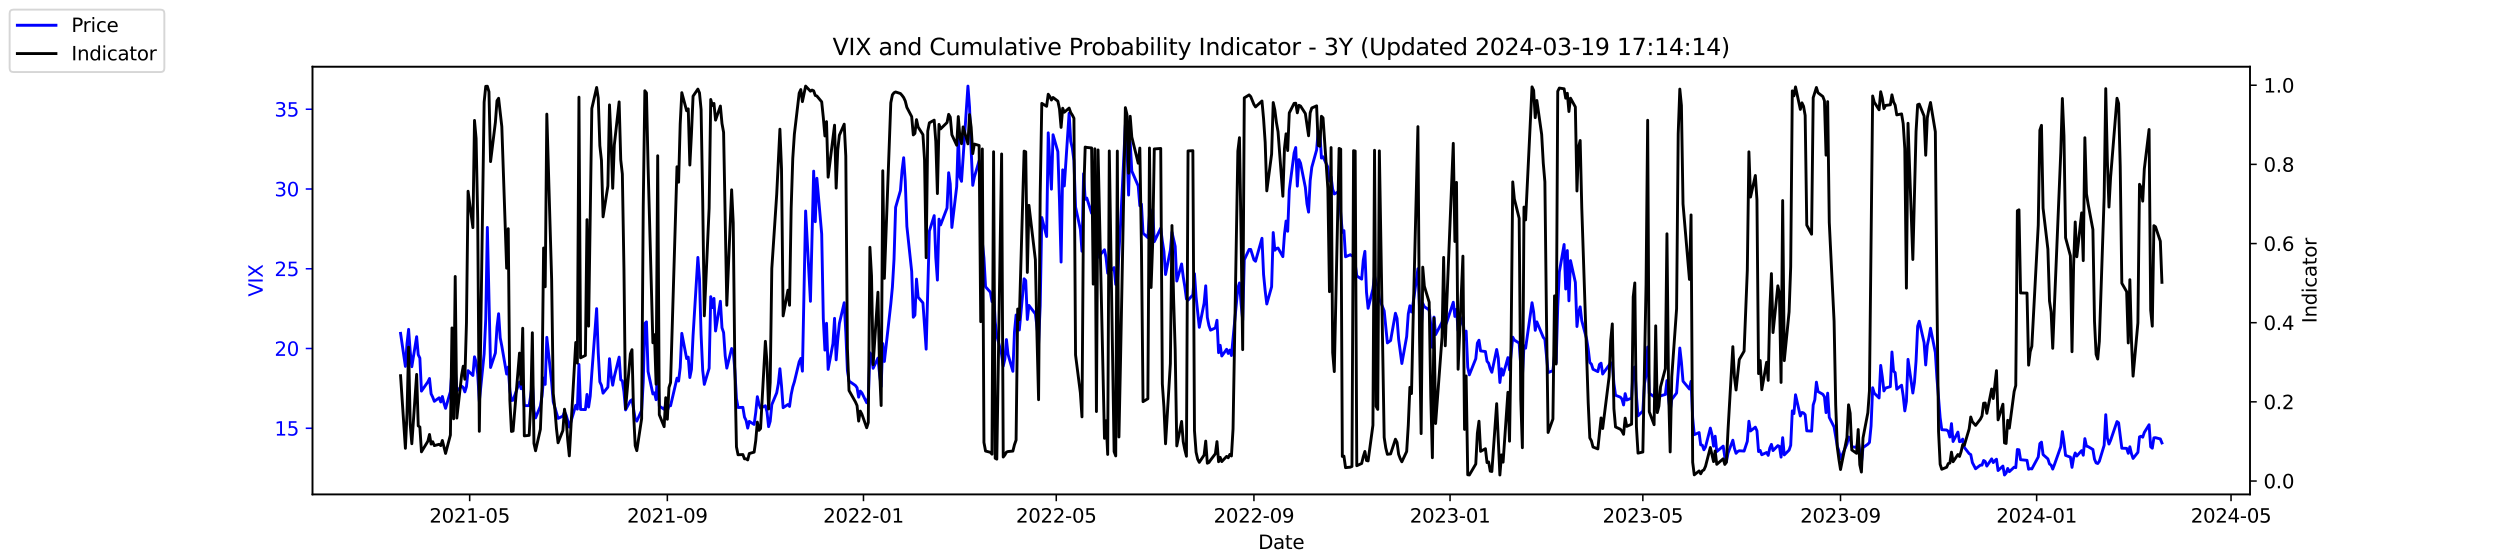 <?xml version="1.0" encoding="utf-8" standalone="no"?>
<!DOCTYPE svg PUBLIC "-//W3C//DTD SVG 1.1//EN"
  "http://www.w3.org/Graphics/SVG/1.1/DTD/svg11.dtd">
<svg xmlns:xlink="http://www.w3.org/1999/xlink" width="1296pt" height="288pt" viewBox="0 0 1296 288" xmlns="http://www.w3.org/2000/svg" version="1.1">
 <defs>
  <style type="text/css">*{stroke-linejoin: round; stroke-linecap: butt}</style>
 </defs>
 <g id="figure_1">
  <g id="patch_1">
   <path d="M 0 288 
L 1296 288 
L 1296 0 
L 0 0 
z
" style="fill: #ffffff"/>
  </g>
  <g id="axes_1">
   <g id="patch_2">
    <path d="M 162 256.32 
L 1166.4 256.32 
L 1166.4 34.56 
L 162 34.56 
z
" style="fill: #ffffff"/>
   </g>
   <g id="matplotlib.axis_1">
    <g id="xtick_1">
     <g id="line2d_1">
      <defs>
       <path id="m7fc13e5531" d="M 0 0 
L 0 3.5 
" style="stroke: #000000; stroke-width: 0.8"/>
      </defs>
      <g>
       <use xlink:href="#m7fc13e5531" x="243.478" y="256.32" style="stroke: #000000; stroke-width: 0.8"/>
      </g>
     </g>
     <g id="text_1">
      <!-- 2021-05 -->
      <g transform="translate(222.587 270.918) scale(0.1 -0.1)">
       <defs>
        <path id="DejaVuSans-32" d="M 1228 531 
L 3431 531 
L 3431 0 
L 469 0 
L 469 531 
Q 828 903 1448 1529 
Q 2069 2156 2228 2338 
Q 2531 2678 2651 2914 
Q 2772 3150 2772 3378 
Q 2772 3750 2511 3984 
Q 2250 4219 1831 4219 
Q 1534 4219 1204 4116 
Q 875 4013 500 3803 
L 500 4441 
Q 881 4594 1212 4672 
Q 1544 4750 1819 4750 
Q 2544 4750 2975 4387 
Q 3406 4025 3406 3419 
Q 3406 3131 3298 2873 
Q 3191 2616 2906 2266 
Q 2828 2175 2409 1742 
Q 1991 1309 1228 531 
z
" transform="scale(0.016)"/>
        <path id="DejaVuSans-30" d="M 2034 4250 
Q 1547 4250 1301 3770 
Q 1056 3291 1056 2328 
Q 1056 1369 1301 889 
Q 1547 409 2034 409 
Q 2525 409 2770 889 
Q 3016 1369 3016 2328 
Q 3016 3291 2770 3770 
Q 2525 4250 2034 4250 
z
M 2034 4750 
Q 2819 4750 3233 4129 
Q 3647 3509 3647 2328 
Q 3647 1150 3233 529 
Q 2819 -91 2034 -91 
Q 1250 -91 836 529 
Q 422 1150 422 2328 
Q 422 3509 836 4129 
Q 1250 4750 2034 4750 
z
" transform="scale(0.016)"/>
        <path id="DejaVuSans-31" d="M 794 531 
L 1825 531 
L 1825 4091 
L 703 3866 
L 703 4441 
L 1819 4666 
L 2450 4666 
L 2450 531 
L 3481 531 
L 3481 0 
L 794 0 
L 794 531 
z
" transform="scale(0.016)"/>
        <path id="DejaVuSans-2d" d="M 313 2009 
L 1997 2009 
L 1997 1497 
L 313 1497 
L 313 2009 
z
" transform="scale(0.016)"/>
        <path id="DejaVuSans-35" d="M 691 4666 
L 3169 4666 
L 3169 4134 
L 1269 4134 
L 1269 2991 
Q 1406 3038 1543 3061 
Q 1681 3084 1819 3084 
Q 2600 3084 3056 2656 
Q 3513 2228 3513 1497 
Q 3513 744 3044 326 
Q 2575 -91 1722 -91 
Q 1428 -91 1123 -41 
Q 819 9 494 109 
L 494 744 
Q 775 591 1075 516 
Q 1375 441 1709 441 
Q 2250 441 2565 725 
Q 2881 1009 2881 1497 
Q 2881 1984 2565 2268 
Q 2250 2553 1709 2553 
Q 1456 2553 1204 2497 
Q 953 2441 691 2322 
L 691 4666 
z
" transform="scale(0.016)"/>
       </defs>
       <use xlink:href="#DejaVuSans-32"/>
       <use xlink:href="#DejaVuSans-30" x="63.623"/>
       <use xlink:href="#DejaVuSans-32" x="127.246"/>
       <use xlink:href="#DejaVuSans-31" x="190.869"/>
       <use xlink:href="#DejaVuSans-2d" x="254.492"/>
       <use xlink:href="#DejaVuSans-30" x="290.576"/>
       <use xlink:href="#DejaVuSans-35" x="354.199"/>
      </g>
     </g>
    </g>
    <g id="xtick_2">
     <g id="line2d_2">
      <g>
       <use xlink:href="#m7fc13e5531" x="345.951" y="256.32" style="stroke: #000000; stroke-width: 0.8"/>
      </g>
     </g>
     <g id="text_2">
      <!-- 2021-09 -->
      <g transform="translate(325.06 270.918) scale(0.1 -0.1)">
       <defs>
        <path id="DejaVuSans-39" d="M 703 97 
L 703 672 
Q 941 559 1184 500 
Q 1428 441 1663 441 
Q 2288 441 2617 861 
Q 2947 1281 2994 2138 
Q 2813 1869 2534 1725 
Q 2256 1581 1919 1581 
Q 1219 1581 811 2004 
Q 403 2428 403 3163 
Q 403 3881 828 4315 
Q 1253 4750 1959 4750 
Q 2769 4750 3195 4129 
Q 3622 3509 3622 2328 
Q 3622 1225 3098 567 
Q 2575 -91 1691 -91 
Q 1453 -91 1209 -44 
Q 966 3 703 97 
z
M 1959 2075 
Q 2384 2075 2632 2365 
Q 2881 2656 2881 3163 
Q 2881 3666 2632 3958 
Q 2384 4250 1959 4250 
Q 1534 4250 1286 3958 
Q 1038 3666 1038 3163 
Q 1038 2656 1286 2365 
Q 1534 2075 1959 2075 
z
" transform="scale(0.016)"/>
       </defs>
       <use xlink:href="#DejaVuSans-32"/>
       <use xlink:href="#DejaVuSans-30" x="63.623"/>
       <use xlink:href="#DejaVuSans-32" x="127.246"/>
       <use xlink:href="#DejaVuSans-31" x="190.869"/>
       <use xlink:href="#DejaVuSans-2d" x="254.492"/>
       <use xlink:href="#DejaVuSans-30" x="290.576"/>
       <use xlink:href="#DejaVuSans-39" x="354.199"/>
      </g>
     </g>
    </g>
    <g id="xtick_3">
     <g id="line2d_3">
      <g>
       <use xlink:href="#m7fc13e5531" x="447.626" y="256.32" style="stroke: #000000; stroke-width: 0.8"/>
      </g>
     </g>
     <g id="text_3">
      <!-- 2022-01 -->
      <g transform="translate(426.734 270.918) scale(0.1 -0.1)">
       <use xlink:href="#DejaVuSans-32"/>
       <use xlink:href="#DejaVuSans-30" x="63.623"/>
       <use xlink:href="#DejaVuSans-32" x="127.246"/>
       <use xlink:href="#DejaVuSans-32" x="190.869"/>
       <use xlink:href="#DejaVuSans-2d" x="254.492"/>
       <use xlink:href="#DejaVuSans-30" x="290.576"/>
       <use xlink:href="#DejaVuSans-31" x="354.199"/>
      </g>
     </g>
    </g>
    <g id="xtick_4">
     <g id="line2d_4">
      <g>
       <use xlink:href="#m7fc13e5531" x="547.564" y="256.32" style="stroke: #000000; stroke-width: 0.8"/>
      </g>
     </g>
     <g id="text_4">
      <!-- 2022-05 -->
      <g transform="translate(526.673 270.918) scale(0.1 -0.1)">
       <use xlink:href="#DejaVuSans-32"/>
       <use xlink:href="#DejaVuSans-30" x="63.623"/>
       <use xlink:href="#DejaVuSans-32" x="127.246"/>
       <use xlink:href="#DejaVuSans-32" x="190.869"/>
       <use xlink:href="#DejaVuSans-2d" x="254.492"/>
       <use xlink:href="#DejaVuSans-30" x="290.576"/>
       <use xlink:href="#DejaVuSans-35" x="354.199"/>
      </g>
     </g>
    </g>
    <g id="xtick_5">
     <g id="line2d_5">
      <g>
       <use xlink:href="#m7fc13e5531" x="650.037" y="256.32" style="stroke: #000000; stroke-width: 0.8"/>
      </g>
     </g>
     <g id="text_5">
      <!-- 2022-09 -->
      <g transform="translate(629.146 270.918) scale(0.1 -0.1)">
       <use xlink:href="#DejaVuSans-32"/>
       <use xlink:href="#DejaVuSans-30" x="63.623"/>
       <use xlink:href="#DejaVuSans-32" x="127.246"/>
       <use xlink:href="#DejaVuSans-32" x="190.869"/>
       <use xlink:href="#DejaVuSans-2d" x="254.492"/>
       <use xlink:href="#DejaVuSans-30" x="290.576"/>
       <use xlink:href="#DejaVuSans-39" x="354.199"/>
      </g>
     </g>
    </g>
    <g id="xtick_6">
     <g id="line2d_6">
      <g>
       <use xlink:href="#m7fc13e5531" x="751.711" y="256.32" style="stroke: #000000; stroke-width: 0.8"/>
      </g>
     </g>
     <g id="text_6">
      <!-- 2023-01 -->
      <g transform="translate(730.82 270.918) scale(0.1 -0.1)">
       <defs>
        <path id="DejaVuSans-33" d="M 2597 2516 
Q 3050 2419 3304 2112 
Q 3559 1806 3559 1356 
Q 3559 666 3084 287 
Q 2609 -91 1734 -91 
Q 1441 -91 1130 -33 
Q 819 25 488 141 
L 488 750 
Q 750 597 1062 519 
Q 1375 441 1716 441 
Q 2309 441 2620 675 
Q 2931 909 2931 1356 
Q 2931 1769 2642 2001 
Q 2353 2234 1838 2234 
L 1294 2234 
L 1294 2753 
L 1863 2753 
Q 2328 2753 2575 2939 
Q 2822 3125 2822 3475 
Q 2822 3834 2567 4026 
Q 2313 4219 1838 4219 
Q 1578 4219 1281 4162 
Q 984 4106 628 3988 
L 628 4550 
Q 988 4650 1302 4700 
Q 1616 4750 1894 4750 
Q 2613 4750 3031 4423 
Q 3450 4097 3450 3541 
Q 3450 3153 3228 2886 
Q 3006 2619 2597 2516 
z
" transform="scale(0.016)"/>
       </defs>
       <use xlink:href="#DejaVuSans-32"/>
       <use xlink:href="#DejaVuSans-30" x="63.623"/>
       <use xlink:href="#DejaVuSans-32" x="127.246"/>
       <use xlink:href="#DejaVuSans-33" x="190.869"/>
       <use xlink:href="#DejaVuSans-2d" x="254.492"/>
       <use xlink:href="#DejaVuSans-30" x="290.576"/>
       <use xlink:href="#DejaVuSans-31" x="354.199"/>
      </g>
     </g>
    </g>
    <g id="xtick_7">
     <g id="line2d_7">
      <g>
       <use xlink:href="#m7fc13e5531" x="851.65" y="256.32" style="stroke: #000000; stroke-width: 0.8"/>
      </g>
     </g>
     <g id="text_7">
      <!-- 2023-05 -->
      <g transform="translate(830.759 270.918) scale(0.1 -0.1)">
       <use xlink:href="#DejaVuSans-32"/>
       <use xlink:href="#DejaVuSans-30" x="63.623"/>
       <use xlink:href="#DejaVuSans-32" x="127.246"/>
       <use xlink:href="#DejaVuSans-33" x="190.869"/>
       <use xlink:href="#DejaVuSans-2d" x="254.492"/>
       <use xlink:href="#DejaVuSans-30" x="290.576"/>
       <use xlink:href="#DejaVuSans-35" x="354.199"/>
      </g>
     </g>
    </g>
    <g id="xtick_8">
     <g id="line2d_8">
      <g>
       <use xlink:href="#m7fc13e5531" x="954.123" y="256.32" style="stroke: #000000; stroke-width: 0.8"/>
      </g>
     </g>
     <g id="text_8">
      <!-- 2023-09 -->
      <g transform="translate(933.232 270.918) scale(0.1 -0.1)">
       <use xlink:href="#DejaVuSans-32"/>
       <use xlink:href="#DejaVuSans-30" x="63.623"/>
       <use xlink:href="#DejaVuSans-32" x="127.246"/>
       <use xlink:href="#DejaVuSans-33" x="190.869"/>
       <use xlink:href="#DejaVuSans-2d" x="254.492"/>
       <use xlink:href="#DejaVuSans-30" x="290.576"/>
       <use xlink:href="#DejaVuSans-39" x="354.199"/>
      </g>
     </g>
    </g>
    <g id="xtick_9">
     <g id="line2d_9">
      <g>
       <use xlink:href="#m7fc13e5531" x="1055.797" y="256.32" style="stroke: #000000; stroke-width: 0.8"/>
      </g>
     </g>
     <g id="text_9">
      <!-- 2024-01 -->
      <g transform="translate(1034.906 270.918) scale(0.1 -0.1)">
       <defs>
        <path id="DejaVuSans-34" d="M 2419 4116 
L 825 1625 
L 2419 1625 
L 2419 4116 
z
M 2253 4666 
L 3047 4666 
L 3047 1625 
L 3713 1625 
L 3713 1100 
L 3047 1100 
L 3047 0 
L 2419 0 
L 2419 1100 
L 313 1100 
L 313 1709 
L 2253 4666 
z
" transform="scale(0.016)"/>
       </defs>
       <use xlink:href="#DejaVuSans-32"/>
       <use xlink:href="#DejaVuSans-30" x="63.623"/>
       <use xlink:href="#DejaVuSans-32" x="127.246"/>
       <use xlink:href="#DejaVuSans-34" x="190.869"/>
       <use xlink:href="#DejaVuSans-2d" x="254.492"/>
       <use xlink:href="#DejaVuSans-30" x="290.576"/>
       <use xlink:href="#DejaVuSans-31" x="354.199"/>
      </g>
     </g>
    </g>
    <g id="xtick_10">
     <g id="line2d_10">
      <g>
       <use xlink:href="#m7fc13e5531" x="1156.569" y="256.32" style="stroke: #000000; stroke-width: 0.8"/>
      </g>
     </g>
     <g id="text_10">
      <!-- 2024-05 -->
      <g transform="translate(1135.678 270.918) scale(0.1 -0.1)">
       <use xlink:href="#DejaVuSans-32"/>
       <use xlink:href="#DejaVuSans-30" x="63.623"/>
       <use xlink:href="#DejaVuSans-32" x="127.246"/>
       <use xlink:href="#DejaVuSans-34" x="190.869"/>
       <use xlink:href="#DejaVuSans-2d" x="254.492"/>
       <use xlink:href="#DejaVuSans-30" x="290.576"/>
       <use xlink:href="#DejaVuSans-35" x="354.199"/>
      </g>
     </g>
    </g>
    <g id="text_11">
     <!-- Date -->
     <g transform="translate(652.249 284.597) scale(0.1 -0.1)">
      <defs>
       <path id="DejaVuSans-44" d="M 1259 4147 
L 1259 519 
L 2022 519 
Q 2988 519 3436 956 
Q 3884 1394 3884 2338 
Q 3884 3275 3436 3711 
Q 2988 4147 2022 4147 
L 1259 4147 
z
M 628 4666 
L 1925 4666 
Q 3281 4666 3915 4102 
Q 4550 3538 4550 2338 
Q 4550 1131 3912 565 
Q 3275 0 1925 0 
L 628 0 
L 628 4666 
z
" transform="scale(0.016)"/>
       <path id="DejaVuSans-61" d="M 2194 1759 
Q 1497 1759 1228 1600 
Q 959 1441 959 1056 
Q 959 750 1161 570 
Q 1363 391 1709 391 
Q 2188 391 2477 730 
Q 2766 1069 2766 1631 
L 2766 1759 
L 2194 1759 
z
M 3341 1997 
L 3341 0 
L 2766 0 
L 2766 531 
Q 2569 213 2275 61 
Q 1981 -91 1556 -91 
Q 1019 -91 701 211 
Q 384 513 384 1019 
Q 384 1609 779 1909 
Q 1175 2209 1959 2209 
L 2766 2209 
L 2766 2266 
Q 2766 2663 2505 2880 
Q 2244 3097 1772 3097 
Q 1472 3097 1187 3025 
Q 903 2953 641 2809 
L 641 3341 
Q 956 3463 1253 3523 
Q 1550 3584 1831 3584 
Q 2591 3584 2966 3190 
Q 3341 2797 3341 1997 
z
" transform="scale(0.016)"/>
       <path id="DejaVuSans-74" d="M 1172 4494 
L 1172 3500 
L 2356 3500 
L 2356 3053 
L 1172 3053 
L 1172 1153 
Q 1172 725 1289 603 
Q 1406 481 1766 481 
L 2356 481 
L 2356 0 
L 1766 0 
Q 1100 0 847 248 
Q 594 497 594 1153 
L 594 3053 
L 172 3053 
L 172 3500 
L 594 3500 
L 594 4494 
L 1172 4494 
z
" transform="scale(0.016)"/>
       <path id="DejaVuSans-65" d="M 3597 1894 
L 3597 1613 
L 953 1613 
Q 991 1019 1311 708 
Q 1631 397 2203 397 
Q 2534 397 2845 478 
Q 3156 559 3463 722 
L 3463 178 
Q 3153 47 2828 -22 
Q 2503 -91 2169 -91 
Q 1331 -91 842 396 
Q 353 884 353 1716 
Q 353 2575 817 3079 
Q 1281 3584 2069 3584 
Q 2775 3584 3186 3129 
Q 3597 2675 3597 1894 
z
M 3022 2063 
Q 3016 2534 2758 2815 
Q 2500 3097 2075 3097 
Q 1594 3097 1305 2825 
Q 1016 2553 972 2059 
L 3022 2063 
z
" transform="scale(0.016)"/>
      </defs>
      <use xlink:href="#DejaVuSans-44"/>
      <use xlink:href="#DejaVuSans-61" x="77.002"/>
      <use xlink:href="#DejaVuSans-74" x="138.281"/>
      <use xlink:href="#DejaVuSans-65" x="177.49"/>
     </g>
    </g>
   </g>
   <g id="matplotlib.axis_2">
    <g id="ytick_1">
     <g id="line2d_11">
      <defs>
       <path id="md6dafcb71c" d="M 0 0 
L -3.5 0 
" style="stroke: #0000ff; stroke-width: 0.8"/>
      </defs>
      <g>
       <use xlink:href="#md6dafcb71c" x="162" y="222.012" style="fill: #0000ff; stroke: #0000ff; stroke-width: 0.8"/>
      </g>
     </g>
     <g id="text_12">
      <!-- 15 -->
      <g style="fill: #0000ff" transform="translate(142.275 225.811) scale(0.1 -0.1)">
       <use xlink:href="#DejaVuSans-31"/>
       <use xlink:href="#DejaVuSans-35" x="63.623"/>
      </g>
     </g>
    </g>
    <g id="ytick_2">
     <g id="line2d_12">
      <g>
       <use xlink:href="#md6dafcb71c" x="162" y="180.666" style="fill: #0000ff; stroke: #0000ff; stroke-width: 0.8"/>
      </g>
     </g>
     <g id="text_13">
      <!-- 20 -->
      <g style="fill: #0000ff" transform="translate(142.275 184.465) scale(0.1 -0.1)">
       <use xlink:href="#DejaVuSans-32"/>
       <use xlink:href="#DejaVuSans-30" x="63.623"/>
      </g>
     </g>
    </g>
    <g id="ytick_3">
     <g id="line2d_13">
      <g>
       <use xlink:href="#md6dafcb71c" x="162" y="139.321" style="fill: #0000ff; stroke: #0000ff; stroke-width: 0.8"/>
      </g>
     </g>
     <g id="text_14">
      <!-- 25 -->
      <g style="fill: #0000ff" transform="translate(142.275 143.12) scale(0.1 -0.1)">
       <use xlink:href="#DejaVuSans-32"/>
       <use xlink:href="#DejaVuSans-35" x="63.623"/>
      </g>
     </g>
    </g>
    <g id="ytick_4">
     <g id="line2d_14">
      <g>
       <use xlink:href="#md6dafcb71c" x="162" y="97.976" style="fill: #0000ff; stroke: #0000ff; stroke-width: 0.8"/>
      </g>
     </g>
     <g id="text_15">
      <!-- 30 -->
      <g style="fill: #0000ff" transform="translate(142.275 101.775) scale(0.1 -0.1)">
       <use xlink:href="#DejaVuSans-33"/>
       <use xlink:href="#DejaVuSans-30" x="63.623"/>
      </g>
     </g>
    </g>
    <g id="ytick_5">
     <g id="line2d_15">
      <g>
       <use xlink:href="#md6dafcb71c" x="162" y="56.63" style="fill: #0000ff; stroke: #0000ff; stroke-width: 0.8"/>
      </g>
     </g>
     <g id="text_16">
      <!-- 35 -->
      <g style="fill: #0000ff" transform="translate(142.275 60.429) scale(0.1 -0.1)">
       <use xlink:href="#DejaVuSans-33"/>
       <use xlink:href="#DejaVuSans-35" x="63.623"/>
      </g>
     </g>
    </g>
    <g id="text_17">
     <!-- VIX -->
     <g style="fill: #0000ff" transform="translate(136.195 153.76) rotate(-90) scale(0.1 -0.1)">
      <defs>
       <path id="DejaVuSans-56" d="M 1831 0 
L 50 4666 
L 709 4666 
L 2188 738 
L 3669 4666 
L 4325 4666 
L 2547 0 
L 1831 0 
z
" transform="scale(0.016)"/>
       <path id="DejaVuSans-49" d="M 628 4666 
L 1259 4666 
L 1259 0 
L 628 0 
L 628 4666 
z
" transform="scale(0.016)"/>
       <path id="DejaVuSans-58" d="M 403 4666 
L 1081 4666 
L 2241 2931 
L 3406 4666 
L 4084 4666 
L 2584 2425 
L 4184 0 
L 3506 0 
L 2194 1984 
L 872 0 
L 191 0 
L 1856 2491 
L 403 4666 
z
" transform="scale(0.016)"/>
      </defs>
      <use xlink:href="#DejaVuSans-56"/>
      <use xlink:href="#DejaVuSans-49" x="68.408"/>
      <use xlink:href="#DejaVuSans-58" x="97.9"/>
     </g>
    </g>
   </g>
   <g id="line2d_16">
    <path d="M 207.655 172.811 
L 210.154 189.928 
L 210.987 178.186 
L 211.82 170.743 
L 212.653 182.237 
L 213.486 190.093 
L 215.986 174.547 
L 216.819 183.891 
L 217.652 185.628 
L 218.485 202.745 
L 221.817 197.949 
L 222.651 196.212 
L 223.484 204.15 
L 224.317 205.887 
L 225.15 208.037 
L 227.649 206.218 
L 228.482 208.368 
L 229.315 205.556 
L 230.149 209.029 
L 230.982 211.675 
L 233.481 203.075 
L 234.314 191.581 
L 235.147 201.339 
L 235.98 191.333 
L 236.813 202.745 
L 239.313 200.181 
L 240.146 200.843 
L 240.979 203.158 
L 241.812 200.429 
L 242.645 192.16 
L 245.145 194.641 
L 245.978 184.966 
L 246.811 187.695 
L 247.644 193.979 
L 248.477 208.037 
L 250.976 183.478 
L 251.809 165.451 
L 252.643 117.904 
L 254.309 190.506 
L 256.808 182.982 
L 257.641 169.586 
L 258.474 162.64 
L 259.307 175.126 
L 260.141 179.426 
L 262.64 193.897 
L 263.473 190.258 
L 264.306 202.497 
L 265.139 207.623 
L 265.972 207.458 
L 269.305 198.031 
L 270.138 201.504 
L 270.971 196.874 
L 271.804 210.27 
L 274.304 210.27 
L 275.137 204.895 
L 275.97 198.114 
L 276.803 212.916 
L 277.636 216.637 
L 280.135 210.518 
L 280.968 205.308 
L 281.802 195.964 
L 282.635 199.272 
L 283.468 174.878 
L 285.967 198.114 
L 286.8 208.285 
L 289.3 216.885 
L 291.799 215.727 
L 292.632 213.577 
L 293.465 215.148 
L 294.298 218.042 
L 295.131 221.433 
L 298.464 210.104 
L 299.297 212.089 
L 300.13 188.935 
L 300.963 212.254 
L 303.462 212.337 
L 304.296 204.481 
L 305.129 211.014 
L 305.962 205.391 
L 306.795 193.483 
L 309.294 159.994 
L 310.127 182.899 
L 310.96 197.949 
L 311.794 199.768 
L 312.627 203.82 
L 315.126 200.677 
L 315.959 185.958 
L 316.792 194.641 
L 317.625 199.685 
L 318.458 195.22 
L 320.958 185.132 
L 321.791 196.874 
L 322.624 197.452 
L 323.457 203.158 
L 324.29 212.502 
L 326.79 207.789 
L 327.623 207.21 
L 329.289 217.133 
L 330.122 218.291 
L 332.621 212.75 
L 333.454 197.949 
L 334.288 167.684 
L 335.121 166.857 
L 335.954 192.574 
L 338.453 204.233 
L 339.286 203.654 
L 340.119 207.21 
L 340.952 190.258 
L 341.786 210.518 
L 344.285 212.171 
L 345.118 209.773 
L 345.951 212.833 
L 346.784 210.352 
L 347.617 210.352 
L 350.95 196.047 
L 351.783 197.535 
L 352.616 190.589 
L 353.449 172.811 
L 355.949 185.876 
L 356.782 185.132 
L 357.615 195.716 
L 358.448 191.499 
L 359.281 173.968 
L 361.78 133.45 
L 362.613 144.613 
L 363.447 173.472 
L 364.28 191.995 
L 365.113 199.272 
L 367.612 190.92 
L 368.445 153.792 
L 369.278 159.497 
L 370.111 154.701 
L 370.945 171.57 
L 373.444 156.19 
L 374.277 169.916 
L 375.11 172.397 
L 375.943 184.47 
L 376.776 190.837 
L 379.276 180.666 
L 380.109 181.907 
L 380.942 191.912 
L 381.775 206.631 
L 382.608 211.262 
L 385.107 211.179 
L 385.941 216.223 
L 386.774 217.96 
L 387.607 221.929 
L 388.44 218.456 
L 390.939 220.027 
L 391.772 213.908 
L 392.605 205.639 
L 393.439 209.36 
L 394.272 211.593 
L 396.771 210.352 
L 397.604 213.494 
L 398.437 221.185 
L 399.27 218.373 
L 400.103 209.773 
L 402.637 203.654 
L 403.471 199.024 
L 404.304 191.168 
L 405.137 200.016 
L 405.97 211.345 
L 408.469 209.691 
L 409.302 210.683 
L 410.136 204.564 
L 410.969 200.595 
L 411.802 197.949 
L 414.301 187.53 
L 415.134 185.793 
L 415.967 192.408 
L 417.634 109.387 
L 420.133 156.19 
L 421.799 88.714 
L 422.632 114.927 
L 423.465 92.435 
L 425.965 121.294 
L 426.798 165.038 
L 427.631 181.493 
L 428.464 167.601 
L 429.297 191.499 
L 431.796 178.103 
L 432.63 165.038 
L 433.463 186.537 
L 434.296 175.953 
L 435.129 167.684 
L 437.628 156.934 
L 438.461 172.314 
L 439.294 191.995 
L 440.128 197.535 
L 443.46 199.85 
L 444.293 201.008 
L 445.126 205.887 
L 445.959 202.745 
L 446.792 203.654 
L 449.292 208.781 
L 450.125 206.218 
L 450.958 182.899 
L 451.791 183.891 
L 452.624 190.92 
L 455.124 185.628 
L 455.957 193.814 
L 456.79 200.347 
L 457.623 178.103 
L 458.456 187.364 
L 461.788 157.596 
L 462.622 148.83 
L 463.455 134.442 
L 464.288 107.485 
L 466.787 98.802 
L 467.62 88.383 
L 468.453 81.768 
L 469.286 93.924 
L 470.12 117.325 
L 472.619 140.727 
L 473.452 164.459 
L 474.285 163.384 
L 475.118 144.696 
L 475.951 154.04 
L 478.451 157.017 
L 480.117 180.997 
L 481.783 119.806 
L 484.282 111.785 
L 485.116 133.533 
L 485.949 145.192 
L 486.782 113.604 
L 487.615 116.581 
L 490.947 107.816 
L 491.78 89.541 
L 492.614 95.329 
L 493.447 117.904 
L 495.946 96.735 
L 496.779 70.522 
L 497.612 91.856 
L 498.445 94.006 
L 501.778 44.64 
L 502.611 55.555 
L 503.444 77.716 
L 504.277 96.074 
L 505.11 91.774 
L 507.575 83.339 
L 508.408 99.381 
L 509.241 125.512 
L 510.074 133.781 
L 510.907 148.665 
L 513.407 151.476 
L 514.24 156.355 
L 515.073 151.146 
L 515.906 166.857 
L 516.739 173.968 
L 519.238 183.726 
L 520.072 189.762 
L 520.905 186.207 
L 521.738 176.036 
L 522.571 183.726 
L 525.07 192.491 
L 525.903 172.149 
L 526.736 163.301 
L 527.57 167.849 
L 528.403 171.074 
L 530.902 144.53 
L 531.735 145.44 
L 532.568 165.617 
L 533.401 158.34 
L 536.734 162.722 
L 537.567 169.338 
L 538.4 178.02 
L 539.233 158.505 
L 540.066 112.777 
L 542.566 122.617 
L 543.399 68.868 
L 544.232 84.745 
L 545.065 98.058 
L 545.898 69.861 
L 548.397 78.626 
L 549.231 104.177 
L 550.064 135.848 
L 550.897 88.053 
L 551.73 96.404 
L 554.229 58.697 
L 555.062 73.251 
L 555.895 76.807 
L 556.729 83.339 
L 557.562 107.32 
L 560.061 118.896 
L 560.894 130.225 
L 561.727 90.037 
L 562.56 103.35 
L 563.393 102.689 
L 565.893 110.545 
L 566.726 102.524 
L 567.559 111.454 
L 568.392 118.648 
L 569.225 133.367 
L 572.558 129.481 
L 573.391 133.615 
L 574.224 141.636 
L 575.057 141.057 
L 577.556 138.742 
L 578.389 147.425 
L 579.223 147.921 
L 580.056 130.308 
L 580.889 116.581 
L 583.388 64.734 
L 584.221 75.732 
L 585.054 101.118 
L 585.887 73.582 
L 586.721 88.631 
L 590.053 96.404 
L 590.886 106.658 
L 591.719 105.831 
L 592.552 120.881 
L 595.052 123.196 
L 595.885 111.537 
L 596.718 113.191 
L 597.551 108.643 
L 598.384 125.263 
L 601.717 118.317 
L 602.55 125.015 
L 603.383 130.39 
L 604.216 142.298 
L 606.715 129.646 
L 607.548 120.385 
L 609.215 127.744 
L 610.048 145.688 
L 612.547 136.84 
L 613.38 143.455 
L 614.213 148.582 
L 615.046 154.949 
L 615.879 155.611 
L 618.379 152.882 
L 619.212 141.884 
L 620.045 153.874 
L 621.711 169.668 
L 624.211 157.182 
L 625.044 148.169 
L 625.877 164.542 
L 626.71 168.759 
L 627.543 171.157 
L 630.042 169.999 
L 630.876 166.03 
L 631.709 182.816 
L 632.542 179.012 
L 633.375 184.553 
L 635.874 181.08 
L 636.707 183.23 
L 637.54 181.493 
L 638.374 184.305 
L 641.706 149.244 
L 642.539 146.68 
L 643.372 157.347 
L 644.205 165.947 
L 645.038 134.69 
L 647.538 129.315 
L 648.371 129.315 
L 650.037 134.69 
L 650.87 135.434 
L 654.203 123.527 
L 655.036 142.298 
L 655.869 150.815 
L 656.702 157.596 
L 659.201 148.665 
L 660.034 120.55 
L 660.868 129.729 
L 661.701 128.819 
L 662.534 128.571 
L 665.033 133.036 
L 665.866 121.46 
L 666.699 114.596 
L 667.532 119.889 
L 668.366 98.637 
L 670.865 79.287 
L 671.698 76.476 
L 672.531 96.487 
L 673.364 82.76 
L 674.197 84.58 
L 676.697 97.149 
L 677.53 105.666 
L 678.363 109.966 
L 679.196 93.676 
L 680.029 86.73 
L 682.528 77.716 
L 683.362 67.959 
L 684.195 68.455 
L 685.028 81.934 
L 685.861 81.272 
L 688.36 86.647 
L 689.193 93.841 
L 690.026 91.691 
L 690.86 98.141 
L 691.693 100.539 
L 694.192 99.216 
L 695.025 110.71 
L 695.858 120.467 
L 696.691 119.558 
L 697.524 133.119 
L 700.024 132.044 
L 700.857 132.623 
L 701.69 132.209 
L 702.523 136.84 
L 703.356 143.042 
L 705.89 144.696 
L 706.723 134.856 
L 707.557 130.308 
L 708.39 151.476 
L 709.223 159.828 
L 711.722 149.823 
L 712.555 143.125 
L 713.388 146.68 
L 714.221 148.169 
L 715.055 154.867 
L 717.554 161.151 
L 719.22 177.772 
L 720.886 176.532 
L 723.386 162.392 
L 724.219 165.038 
L 725.052 175.87 
L 726.718 188.439 
L 729.217 174.464 
L 730.051 162.722 
L 730.884 158.505 
L 731.717 161.73 
L 732.55 157.265 
L 735.049 139.321 
L 735.882 159.58 
L 736.715 171.24 
L 737.549 157.265 
L 738.382 159.001 
L 740.881 160.655 
L 741.714 168.428 
L 742.547 180.087 
L 743.38 164.376 
L 744.213 173.472 
L 747.546 167.022 
L 748.379 162.97 
L 749.212 168.759 
L 750.045 166.857 
L 753.378 156.686 
L 754.211 164.045 
L 755.044 160.324 
L 755.877 171.322 
L 758.376 164.376 
L 759.209 175.87 
L 760.043 171.653 
L 760.876 190.341 
L 761.709 194.31 
L 765.041 185.958 
L 765.874 177.855 
L 766.708 176.366 
L 767.541 181.907 
L 770.04 182.237 
L 770.873 187.282 
L 771.706 188.274 
L 772.539 191.168 
L 773.372 192.987 
L 775.872 181.162 
L 776.705 185.628 
L 777.538 198.279 
L 778.371 191.168 
L 779.204 194.476 
L 781.704 185.38 
L 782.537 191.747 
L 784.203 174.795 
L 785.036 176.284 
L 787.535 177.855 
L 788.368 189.68 
L 789.202 195.303 
L 790.035 179.261 
L 790.868 180.501 
L 794.2 156.934 
L 795.033 161.73 
L 795.866 171.24 
L 796.7 166.857 
L 800.032 174.878 
L 800.865 175.87 
L 802.531 193.153 
L 805.031 192.16 
L 805.864 184.057 
L 806.697 188.026 
L 807.53 159.084 
L 808.363 140.975 
L 810.828 126.752 
L 811.661 149.823 
L 812.494 129.894 
L 813.327 155.942 
L 814.16 135.104 
L 816.66 146.35 
L 817.493 169.255 
L 818.326 161.978 
L 819.159 159.084 
L 819.992 166.278 
L 822.491 175.705 
L 823.324 180.914 
L 824.158 187.943 
L 824.991 188.77 
L 825.824 191.416 
L 828.323 192.656 
L 829.156 188.935 
L 829.989 188.274 
L 830.822 193.897 
L 834.988 188.108 
L 835.821 188.191 
L 836.654 198.858 
L 837.487 204.895 
L 839.987 205.887 
L 840.82 206.879 
L 841.653 209.939 
L 842.486 204.068 
L 843.319 207.375 
L 845.818 206.383 
L 846.652 190.92 
L 847.485 190.258 
L 848.318 205.225 
L 849.151 215.562 
L 851.65 213.081 
L 852.483 199.024 
L 853.316 194.393 
L 854.15 179.922 
L 854.983 203.902 
L 857.482 205.639 
L 858.315 199.602 
L 859.148 205.97 
L 859.981 206.052 
L 860.814 205.225 
L 863.314 204.481 
L 864.147 197.287 
L 864.98 206.548 
L 865.813 213.329 
L 866.646 207.045 
L 869.146 203.737 
L 869.979 192.822 
L 870.812 180.418 
L 871.645 187.778 
L 872.478 197.618 
L 875.81 201.67 
L 876.644 197.701 
L 877.477 216.637 
L 878.31 225.319 
L 880.809 224.244 
L 881.642 230.611 
L 882.475 230.777 
L 883.308 233.175 
L 884.142 231.686 
L 886.641 221.929 
L 887.474 225.237 
L 888.307 231.273 
L 889.14 226.146 
L 889.973 234.084 
L 893.306 231.273 
L 894.139 236.896 
L 894.972 239.294 
L 895.805 234.911 
L 898.305 228.213 
L 899.138 232.431 
L 899.971 234.994 
L 900.804 234.084 
L 901.637 233.671 
L 904.136 233.836 
L 905.803 228.792 
L 906.636 218.373 
L 907.469 223.417 
L 909.968 221.433 
L 910.801 223.335 
L 911.634 234.084 
L 912.467 233.506 
L 913.301 235.738 
L 915.8 234.581 
L 916.633 236.069 
L 917.466 232.265 
L 918.299 230.363 
L 919.132 233.588 
L 921.632 231.025 
L 922.465 231.438 
L 923.298 236.979 
L 924.131 226.89 
L 924.964 235.821 
L 927.463 233.34 
L 928.297 230.86 
L 929.13 212.998 
L 929.963 214.404 
L 930.796 204.647 
L 933.295 215.644 
L 934.128 213.825 
L 934.961 214.073 
L 935.795 214.983 
L 936.628 223.335 
L 939.127 223.5 
L 939.96 209.939 
L 940.793 207.293 
L 941.626 198.114 
L 942.459 202.993 
L 944.959 204.398 
L 945.792 205.722 
L 946.625 213.908 
L 947.458 203.82 
L 948.291 216.389 
L 950.791 221.35 
L 952.457 231.273 
L 953.29 233.836 
L 954.123 237.806 
L 957.455 230.198 
L 958.289 226.56 
L 959.122 226.973 
L 959.955 231.604 
L 962.454 231.935 
L 963.287 228.379 
L 964.953 240.038 
L 965.787 232.017 
L 968.286 230.281 
L 969.119 229.371 
L 969.952 220.854 
L 970.785 201.008 
L 971.618 203.82 
L 974.118 206.3 
L 974.951 189.431 
L 975.784 195.385 
L 976.617 202.662 
L 977.45 201.174 
L 979.95 200.429 
L 980.783 182.485 
L 981.616 192.408 
L 982.449 193.153 
L 983.282 201.752 
L 985.781 199.685 
L 986.614 205.225 
L 987.448 212.998 
L 988.281 208.037 
L 989.114 186.289 
L 991.613 203.737 
L 992.446 198.197 
L 993.279 187.116 
L 994.112 169.09 
L 994.946 166.526 
L 997.445 177.607 
L 998.278 189.183 
L 999.111 179.095 
L 999.944 175.043 
L 1000.777 170.165 
L 1003.277 182.734 
L 1004.11 196.047 
L 1005.776 216.554 
L 1006.609 222.756 
L 1009.143 222.921 
L 1009.976 223.583 
L 1010.809 226.56 
L 1011.642 219.614 
L 1012.476 228.875 
L 1014.975 223.996 
L 1015.808 228.958 
L 1016.641 228.792 
L 1017.474 227.635 
L 1018.307 231.935 
L 1020.807 235.159 
L 1021.64 235.656 
L 1022.473 239.79 
L 1024.139 243.015 
L 1026.638 241.113 
L 1027.472 241.113 
L 1028.305 238.715 
L 1029.138 239.211 
L 1029.971 241.609 
L 1032.47 237.888 
L 1033.303 239.79 
L 1034.137 238.798 
L 1034.97 238.054 
L 1035.803 243.925 
L 1038.302 241.609 
L 1039.135 246.24 
L 1039.968 245.248 
L 1040.801 242.85 
L 1041.635 244.503 
L 1044.134 242.188 
L 1044.967 242.436 
L 1045.8 233.009 
L 1046.633 233.175 
L 1047.466 238.302 
L 1050.799 238.632 
L 1051.632 243.263 
L 1052.465 242.932 
L 1053.298 243.098 
L 1056.631 236.896 
L 1057.464 229.95 
L 1058.297 229.206 
L 1059.13 235.656 
L 1061.629 237.888 
L 1062.462 240.534 
L 1063.295 241.113 
L 1064.129 243.18 
L 1064.962 241.03 
L 1068.294 231.604 
L 1069.127 223.748 
L 1069.96 229.206 
L 1070.793 236.069 
L 1073.293 236.979 
L 1074.126 242.271 
L 1074.959 237.392 
L 1075.792 234.829 
L 1076.625 236.4 
L 1079.125 233.588 
L 1079.958 235.986 
L 1080.791 227.387 
L 1081.624 231.273 
L 1082.457 231.521 
L 1084.956 233.009 
L 1085.789 238.054 
L 1086.623 239.956 
L 1087.456 240.286 
L 1088.289 239.129 
L 1090.788 230.86 
L 1091.621 214.983 
L 1092.454 227.138 
L 1093.287 230.198 
L 1094.121 228.296 
L 1097.453 218.539 
L 1098.286 219.2 
L 1099.952 232.348 
L 1102.452 232.431 
L 1103.285 234.994 
L 1104.118 231.604 
L 1104.951 235.242 
L 1105.784 237.64 
L 1108.283 234.498 
L 1109.117 226.477 
L 1109.95 226.146 
L 1110.783 226.642 
L 1111.616 224.162 
L 1114.081 220.192 
L 1114.914 231.604 
L 1115.747 232.348 
L 1116.58 226.973 
L 1117.413 226.89 
L 1119.912 227.552 
L 1120.745 229.619 
L 1120.745 229.619 
" clip-path="url(#p4acc0f4e76)" style="fill: none; stroke: #0000ff; stroke-width: 1.5; stroke-linecap: square"/>
   </g>
   <g id="patch_3">
    <path d="M 162 256.32 
L 162 34.56 
" style="fill: none; stroke: #000000; stroke-width: 0.8; stroke-linejoin: miter; stroke-linecap: square"/>
   </g>
   <g id="patch_4">
    <path d="M 1166.4 256.32 
L 1166.4 34.56 
" style="fill: none; stroke: #000000; stroke-width: 0.8; stroke-linejoin: miter; stroke-linecap: square"/>
   </g>
   <g id="patch_5">
    <path d="M 162 256.32 
L 1166.4 256.32 
" style="fill: none; stroke: #000000; stroke-width: 0.8; stroke-linejoin: miter; stroke-linecap: square"/>
   </g>
   <g id="patch_6">
    <path d="M 162 34.56 
L 1166.4 34.56 
" style="fill: none; stroke: #000000; stroke-width: 0.8; stroke-linejoin: miter; stroke-linecap: square"/>
   </g>
  </g>
  <g id="axes_2">
   <g id="matplotlib.axis_3">
    <g id="ytick_6">
     <g id="line2d_17">
      <defs>
       <path id="m25c54d7c4d" d="M 0 0 
L 3.5 0 
" style="stroke: #000000; stroke-width: 0.8"/>
      </defs>
      <g>
       <use xlink:href="#m25c54d7c4d" x="1166.4" y="249.356" style="stroke: #000000; stroke-width: 0.8"/>
      </g>
     </g>
     <g id="text_18">
      <!-- 0.0 -->
      <g transform="translate(1173.4 253.155) scale(0.1 -0.1)">
       <defs>
        <path id="DejaVuSans-2e" d="M 684 794 
L 1344 794 
L 1344 0 
L 684 0 
L 684 794 
z
" transform="scale(0.016)"/>
       </defs>
       <use xlink:href="#DejaVuSans-30"/>
       <use xlink:href="#DejaVuSans-2e" x="63.623"/>
       <use xlink:href="#DejaVuSans-30" x="95.41"/>
      </g>
     </g>
    </g>
    <g id="ytick_7">
     <g id="line2d_18">
      <g>
       <use xlink:href="#m25c54d7c4d" x="1166.4" y="208.322" style="stroke: #000000; stroke-width: 0.8"/>
      </g>
     </g>
     <g id="text_19">
      <!-- 0.2 -->
      <g transform="translate(1173.4 212.121) scale(0.1 -0.1)">
       <use xlink:href="#DejaVuSans-30"/>
       <use xlink:href="#DejaVuSans-2e" x="63.623"/>
       <use xlink:href="#DejaVuSans-32" x="95.41"/>
      </g>
     </g>
    </g>
    <g id="ytick_8">
     <g id="line2d_19">
      <g>
       <use xlink:href="#m25c54d7c4d" x="1166.4" y="167.287" style="stroke: #000000; stroke-width: 0.8"/>
      </g>
     </g>
     <g id="text_20">
      <!-- 0.4 -->
      <g transform="translate(1173.4 171.086) scale(0.1 -0.1)">
       <use xlink:href="#DejaVuSans-30"/>
       <use xlink:href="#DejaVuSans-2e" x="63.623"/>
       <use xlink:href="#DejaVuSans-34" x="95.41"/>
      </g>
     </g>
    </g>
    <g id="ytick_9">
     <g id="line2d_20">
      <g>
       <use xlink:href="#m25c54d7c4d" x="1166.4" y="126.253" style="stroke: #000000; stroke-width: 0.8"/>
      </g>
     </g>
     <g id="text_21">
      <!-- 0.6 -->
      <g transform="translate(1173.4 130.052) scale(0.1 -0.1)">
       <defs>
        <path id="DejaVuSans-36" d="M 2113 2584 
Q 1688 2584 1439 2293 
Q 1191 2003 1191 1497 
Q 1191 994 1439 701 
Q 1688 409 2113 409 
Q 2538 409 2786 701 
Q 3034 994 3034 1497 
Q 3034 2003 2786 2293 
Q 2538 2584 2113 2584 
z
M 3366 4563 
L 3366 3988 
Q 3128 4100 2886 4159 
Q 2644 4219 2406 4219 
Q 1781 4219 1451 3797 
Q 1122 3375 1075 2522 
Q 1259 2794 1537 2939 
Q 1816 3084 2150 3084 
Q 2853 3084 3261 2657 
Q 3669 2231 3669 1497 
Q 3669 778 3244 343 
Q 2819 -91 2113 -91 
Q 1303 -91 875 529 
Q 447 1150 447 2328 
Q 447 3434 972 4092 
Q 1497 4750 2381 4750 
Q 2619 4750 2861 4703 
Q 3103 4656 3366 4563 
z
" transform="scale(0.016)"/>
       </defs>
       <use xlink:href="#DejaVuSans-30"/>
       <use xlink:href="#DejaVuSans-2e" x="63.623"/>
       <use xlink:href="#DejaVuSans-36" x="95.41"/>
      </g>
     </g>
    </g>
    <g id="ytick_10">
     <g id="line2d_21">
      <g>
       <use xlink:href="#m25c54d7c4d" x="1166.4" y="85.218" style="stroke: #000000; stroke-width: 0.8"/>
      </g>
     </g>
     <g id="text_22">
      <!-- 0.8 -->
      <g transform="translate(1173.4 89.017) scale(0.1 -0.1)">
       <defs>
        <path id="DejaVuSans-38" d="M 2034 2216 
Q 1584 2216 1326 1975 
Q 1069 1734 1069 1313 
Q 1069 891 1326 650 
Q 1584 409 2034 409 
Q 2484 409 2743 651 
Q 3003 894 3003 1313 
Q 3003 1734 2745 1975 
Q 2488 2216 2034 2216 
z
M 1403 2484 
Q 997 2584 770 2862 
Q 544 3141 544 3541 
Q 544 4100 942 4425 
Q 1341 4750 2034 4750 
Q 2731 4750 3128 4425 
Q 3525 4100 3525 3541 
Q 3525 3141 3298 2862 
Q 3072 2584 2669 2484 
Q 3125 2378 3379 2068 
Q 3634 1759 3634 1313 
Q 3634 634 3220 271 
Q 2806 -91 2034 -91 
Q 1263 -91 848 271 
Q 434 634 434 1313 
Q 434 1759 690 2068 
Q 947 2378 1403 2484 
z
M 1172 3481 
Q 1172 3119 1398 2916 
Q 1625 2713 2034 2713 
Q 2441 2713 2670 2916 
Q 2900 3119 2900 3481 
Q 2900 3844 2670 4047 
Q 2441 4250 2034 4250 
Q 1625 4250 1398 4047 
Q 1172 3844 1172 3481 
z
" transform="scale(0.016)"/>
       </defs>
       <use xlink:href="#DejaVuSans-30"/>
       <use xlink:href="#DejaVuSans-2e" x="63.623"/>
       <use xlink:href="#DejaVuSans-38" x="95.41"/>
      </g>
     </g>
    </g>
    <g id="ytick_11">
     <g id="line2d_22">
      <g>
       <use xlink:href="#m25c54d7c4d" x="1166.4" y="44.184" style="stroke: #000000; stroke-width: 0.8"/>
      </g>
     </g>
     <g id="text_23">
      <!-- 1.0 -->
      <g transform="translate(1173.4 47.983) scale(0.1 -0.1)">
       <use xlink:href="#DejaVuSans-31"/>
       <use xlink:href="#DejaVuSans-2e" x="63.623"/>
       <use xlink:href="#DejaVuSans-30" x="95.41"/>
      </g>
     </g>
    </g>
    <g id="text_24">
     <!-- Indicator -->
     <g transform="translate(1200.902 167.535) rotate(-90) scale(0.1 -0.1)">
      <defs>
       <path id="DejaVuSans-6e" d="M 3513 2113 
L 3513 0 
L 2938 0 
L 2938 2094 
Q 2938 2591 2744 2837 
Q 2550 3084 2163 3084 
Q 1697 3084 1428 2787 
Q 1159 2491 1159 1978 
L 1159 0 
L 581 0 
L 581 3500 
L 1159 3500 
L 1159 2956 
Q 1366 3272 1645 3428 
Q 1925 3584 2291 3584 
Q 2894 3584 3203 3211 
Q 3513 2838 3513 2113 
z
" transform="scale(0.016)"/>
       <path id="DejaVuSans-64" d="M 2906 2969 
L 2906 4863 
L 3481 4863 
L 3481 0 
L 2906 0 
L 2906 525 
Q 2725 213 2448 61 
Q 2172 -91 1784 -91 
Q 1150 -91 751 415 
Q 353 922 353 1747 
Q 353 2572 751 3078 
Q 1150 3584 1784 3584 
Q 2172 3584 2448 3432 
Q 2725 3281 2906 2969 
z
M 947 1747 
Q 947 1113 1208 752 
Q 1469 391 1925 391 
Q 2381 391 2643 752 
Q 2906 1113 2906 1747 
Q 2906 2381 2643 2742 
Q 2381 3103 1925 3103 
Q 1469 3103 1208 2742 
Q 947 2381 947 1747 
z
" transform="scale(0.016)"/>
       <path id="DejaVuSans-69" d="M 603 3500 
L 1178 3500 
L 1178 0 
L 603 0 
L 603 3500 
z
M 603 4863 
L 1178 4863 
L 1178 4134 
L 603 4134 
L 603 4863 
z
" transform="scale(0.016)"/>
       <path id="DejaVuSans-63" d="M 3122 3366 
L 3122 2828 
Q 2878 2963 2633 3030 
Q 2388 3097 2138 3097 
Q 1578 3097 1268 2742 
Q 959 2388 959 1747 
Q 959 1106 1268 751 
Q 1578 397 2138 397 
Q 2388 397 2633 464 
Q 2878 531 3122 666 
L 3122 134 
Q 2881 22 2623 -34 
Q 2366 -91 2075 -91 
Q 1284 -91 818 406 
Q 353 903 353 1747 
Q 353 2603 823 3093 
Q 1294 3584 2113 3584 
Q 2378 3584 2631 3529 
Q 2884 3475 3122 3366 
z
" transform="scale(0.016)"/>
       <path id="DejaVuSans-6f" d="M 1959 3097 
Q 1497 3097 1228 2736 
Q 959 2375 959 1747 
Q 959 1119 1226 758 
Q 1494 397 1959 397 
Q 2419 397 2687 759 
Q 2956 1122 2956 1747 
Q 2956 2369 2687 2733 
Q 2419 3097 1959 3097 
z
M 1959 3584 
Q 2709 3584 3137 3096 
Q 3566 2609 3566 1747 
Q 3566 888 3137 398 
Q 2709 -91 1959 -91 
Q 1206 -91 779 398 
Q 353 888 353 1747 
Q 353 2609 779 3096 
Q 1206 3584 1959 3584 
z
" transform="scale(0.016)"/>
       <path id="DejaVuSans-72" d="M 2631 2963 
Q 2534 3019 2420 3045 
Q 2306 3072 2169 3072 
Q 1681 3072 1420 2755 
Q 1159 2438 1159 1844 
L 1159 0 
L 581 0 
L 581 3500 
L 1159 3500 
L 1159 2956 
Q 1341 3275 1631 3429 
Q 1922 3584 2338 3584 
Q 2397 3584 2469 3576 
Q 2541 3569 2628 3553 
L 2631 2963 
z
" transform="scale(0.016)"/>
      </defs>
      <use xlink:href="#DejaVuSans-49"/>
      <use xlink:href="#DejaVuSans-6e" x="29.492"/>
      <use xlink:href="#DejaVuSans-64" x="92.871"/>
      <use xlink:href="#DejaVuSans-69" x="156.348"/>
      <use xlink:href="#DejaVuSans-63" x="184.131"/>
      <use xlink:href="#DejaVuSans-61" x="239.111"/>
      <use xlink:href="#DejaVuSans-74" x="300.391"/>
      <use xlink:href="#DejaVuSans-6f" x="339.6"/>
      <use xlink:href="#DejaVuSans-72" x="400.781"/>
     </g>
    </g>
   </g>
   <g id="line2d_23">
    <path d="M 207.655 194.762 
L 210.154 232.393 
L 210.987 214.496 
L 211.82 179.973 
L 212.653 219.924 
L 213.486 230.03 
L 215.986 194.086 
L 216.819 220.782 
L 217.652 221.357 
L 218.485 234.23 
L 221.817 228.699 
L 222.651 225.229 
L 223.484 230.211 
L 224.317 229.001 
L 225.15 230.999 
L 227.649 230.329 
L 228.482 231.002 
L 229.315 228.344 
L 230.982 235.053 
L 233.481 225.522 
L 234.314 170.002 
L 235.147 217.105 
L 235.98 143.326 
L 236.813 216.723 
L 239.313 194.468 
L 240.146 189.835 
L 240.979 196.611 
L 241.812 167.427 
L 242.645 99.135 
L 245.145 117.995 
L 245.978 62.419 
L 246.811 71.796 
L 247.644 113.371 
L 248.477 223.593 
L 250.976 52.948 
L 251.809 44.763 
L 252.643 44.711 
L 253.476 47.577 
L 254.309 83.771 
L 256.808 63.41 
L 257.641 52.238 
L 258.474 50.95 
L 260.141 65.648 
L 262.64 139.028 
L 263.473 118.569 
L 264.306 207.255 
L 265.139 223.673 
L 265.972 223.435 
L 269.305 183.055 
L 270.138 199.189 
L 270.971 170.172 
L 271.804 225.955 
L 274.304 225.689 
L 275.137 210.214 
L 275.97 172.499 
L 276.803 229.867 
L 277.636 233.671 
L 280.135 222.528 
L 280.968 200.835 
L 281.802 128.567 
L 282.635 148.663 
L 283.468 59.168 
L 285.967 144.814 
L 286.8 204.002 
L 287.633 211.951 
L 288.466 222.146 
L 289.3 229.533 
L 291.799 223.156 
L 292.632 212.136 
L 293.465 216.984 
L 294.298 227.938 
L 295.131 236.324 
L 298.464 177.539 
L 299.297 188.237 
L 300.13 50.377 
L 300.963 185.493 
L 303.462 184.26 
L 304.296 113.886 
L 305.129 169.071 
L 306.795 56.238 
L 309.294 45.342 
L 310.127 50.806 
L 310.96 75.516 
L 311.794 83.161 
L 312.627 112.395 
L 315.126 96.386 
L 315.959 54.373 
L 316.792 73.029 
L 317.625 97.604 
L 318.458 75.19 
L 320.958 52.822 
L 321.791 82.822 
L 322.624 90.225 
L 323.457 139.541 
L 324.29 211.901 
L 326.79 183.48 
L 327.623 181.282 
L 328.456 214.39 
L 329.289 231.024 
L 330.122 233.619 
L 332.621 217.017 
L 333.454 107.108 
L 334.288 47.045 
L 335.121 48.139 
L 335.954 85.852 
L 338.453 177.696 
L 339.286 173.491 
L 340.119 199.168 
L 340.952 80.746 
L 341.786 215.012 
L 344.285 221.186 
L 345.118 206.176 
L 345.951 217.335 
L 346.784 200.915 
L 347.617 198.351 
L 350.95 86.463 
L 351.783 94.453 
L 352.616 64.232 
L 353.449 48.039 
L 355.949 57.41 
L 356.782 56.434 
L 357.615 85.557 
L 358.448 69.413 
L 359.281 49.856 
L 361.78 46.191 
L 362.613 48.15 
L 363.447 56.795 
L 364.28 103.913 
L 365.113 163.728 
L 367.612 107.907 
L 368.445 51.571 
L 369.278 54.683 
L 370.111 53.624 
L 370.945 62.275 
L 373.444 54.978 
L 374.277 64.02 
L 375.11 68.601 
L 376.776 158.234 
L 379.276 98.404 
L 380.109 115.561 
L 380.942 190.743 
L 381.775 231.657 
L 382.608 235.742 
L 385.107 235.642 
L 385.941 237.845 
L 386.774 237.855 
L 387.607 238.42 
L 388.44 235.107 
L 390.939 234.388 
L 391.772 228.478 
L 392.605 218.817 
L 393.439 223.09 
L 394.272 222.185 
L 396.771 176.944 
L 397.604 187.935 
L 398.437 212.06 
L 399.27 198.194 
L 400.103 139.191 
L 402.637 100.865 
L 404.304 66.977 
L 405.137 87.66 
L 405.97 163.752 
L 408.469 150.434 
L 409.302 158.236 
L 410.136 108.019 
L 410.969 82.156 
L 411.802 69.556 
L 414.301 48.268 
L 415.134 46.429 
L 415.967 52.674 
L 417.634 44.64 
L 420.133 47.278 
L 420.966 46.694 
L 421.799 47.087 
L 422.632 49.475 
L 423.465 49.766 
L 425.965 52.794 
L 426.798 60.852 
L 427.631 70.472 
L 428.464 63.053 
L 429.297 91.837 
L 432.63 64.906 
L 433.463 97.517 
L 434.296 77.771 
L 435.129 70.107 
L 437.628 64.375 
L 438.461 80.973 
L 439.294 180.529 
L 440.128 202.439 
L 443.46 208.359 
L 444.293 210.249 
L 445.126 218.286 
L 445.959 213.106 
L 446.792 214.665 
L 449.292 221.745 
L 450.125 219.052 
L 450.958 128.206 
L 451.791 143.059 
L 452.624 189.034 
L 455.124 151.482 
L 455.957 191.278 
L 456.79 210.213 
L 457.623 88.531 
L 458.456 144.286 
L 461.788 53.297 
L 462.622 49.174 
L 463.455 48.089 
L 464.288 47.681 
L 466.787 48.486 
L 467.62 49.432 
L 468.453 50.559 
L 469.286 52.358 
L 470.12 55.678 
L 472.619 60.473 
L 473.452 69.951 
L 474.285 69.151 
L 475.118 62.021 
L 475.951 65.864 
L 478.451 69.803 
L 479.284 82.943 
L 480.117 133.578 
L 480.95 67.96 
L 481.783 63.685 
L 484.282 62.281 
L 485.116 73.351 
L 485.949 100.341 
L 486.782 64.482 
L 487.615 66.82 
L 490.947 63.521 
L 491.78 59.272 
L 492.614 60.696 
L 493.447 69.871 
L 495.946 75.289 
L 496.779 60.437 
L 497.612 71.179 
L 498.445 74.503 
L 499.279 65.787 
L 501.778 74.565 
L 502.611 59.422 
L 503.444 65.97 
L 504.277 79.625 
L 505.11 74.689 
L 507.575 75.416 
L 508.408 166.753 
L 509.241 77.226 
L 510.074 229.348 
L 510.907 233.818 
L 513.407 234.48 
L 514.24 235.436 
L 515.073 78.667 
L 515.906 237.559 
L 516.739 238.012 
L 519.238 79.825 
L 520.072 236.924 
L 520.905 235.871 
L 521.738 234.382 
L 522.571 234.069 
L 525.07 233.85 
L 525.903 230.53 
L 526.736 228.143 
L 527.57 160.209 
L 528.403 165.707 
L 530.902 78.35 
L 531.735 78.704 
L 532.568 141.227 
L 533.401 106.443 
L 536.734 134.606 
L 537.567 174.093 
L 538.4 207.196 
L 539.233 100.629 
L 540.066 53.585 
L 542.566 55.098 
L 543.399 48.854 
L 544.232 50.057 
L 545.065 51.848 
L 545.898 50.533 
L 548.397 52.44 
L 549.231 56.41 
L 550.064 66.039 
L 550.897 56.116 
L 551.73 58.187 
L 554.229 56.031 
L 555.062 58.381 
L 555.895 59.66 
L 556.729 61.304 
L 557.562 183.991 
L 560.061 203.647 
L 560.894 216.1 
L 561.727 102.442 
L 562.56 76.247 
L 563.393 76.431 
L 565.893 76.694 
L 566.726 147.29 
L 567.559 77.143 
L 568.392 213.34 
L 569.225 77.731 
L 572.558 227.223 
L 573.391 218.09 
L 574.224 235.572 
L 575.057 78.245 
L 577.556 234.129 
L 578.389 236.344 
L 579.223 78.32 
L 580.056 226.532 
L 580.889 186.445 
L 583.388 55.803 
L 584.221 59.369 
L 585.054 89.777 
L 585.887 60.276 
L 586.721 71.034 
L 590.053 84.608 
L 590.886 76.771 
L 591.719 127.887 
L 592.552 208.215 
L 595.052 206.699 
L 595.885 76.728 
L 596.718 149.043 
L 597.551 125.963 
L 598.384 77.216 
L 601.717 76.965 
L 602.55 198.977 
L 603.383 211.078 
L 604.216 230.049 
L 606.715 188.465 
L 607.548 116.921 
L 608.381 154.445 
L 609.215 181.397 
L 610.048 231.155 
L 612.547 218.471 
L 613.38 228.949 
L 614.213 233.18 
L 615.046 236.522 
L 615.879 78.239 
L 618.379 78.119 
L 619.212 223.216 
L 620.045 234.414 
L 620.878 238.065 
L 621.711 239.686 
L 624.211 235.905 
L 625.044 228.667 
L 625.877 240.135 
L 626.71 239.735 
L 627.543 238.523 
L 630.042 235.213 
L 630.876 228.945 
L 631.709 239.345 
L 632.542 237.082 
L 633.375 239.278 
L 635.874 236.608 
L 636.707 237.314 
L 637.54 235.574 
L 638.374 236.371 
L 639.207 222.393 
L 641.706 78.336 
L 642.539 71.369 
L 643.372 122.09 
L 644.205 181.244 
L 645.038 50.74 
L 647.538 49.206 
L 648.371 50.075 
L 650.037 54.155 
L 650.87 55.425 
L 654.203 52.357 
L 655.036 61.624 
L 655.869 73.849 
L 656.702 98.937 
L 659.201 79.887 
L 660.034 53.154 
L 660.868 56.994 
L 661.701 63.518 
L 662.534 68.29 
L 665.033 101.717 
L 665.866 76.944 
L 666.699 69.37 
L 667.532 78.041 
L 668.366 58.52 
L 670.865 53.594 
L 671.698 53.499 
L 672.531 58.481 
L 673.364 54.591 
L 674.197 54.969 
L 676.697 58.866 
L 678.363 70.374 
L 679.196 58.465 
L 680.029 55.982 
L 682.528 54.871 
L 683.362 75.386 
L 684.195 75.817 
L 685.028 60.277 
L 685.861 61.097 
L 688.36 97.758 
L 689.193 151.191 
L 690.026 76.499 
L 690.86 182.758 
L 691.693 192.624 
L 694.192 76.948 
L 695.025 77.328 
L 695.858 236.614 
L 696.691 236.476 
L 697.524 242.427 
L 700.024 242.17 
L 700.857 241.804 
L 701.69 78.107 
L 702.523 78.288 
L 703.356 241.419 
L 705.89 240.265 
L 706.723 236.708 
L 707.557 234.035 
L 708.39 238.728 
L 709.223 238.935 
L 711.722 220.432 
L 712.555 77.912 
L 713.388 210.669 
L 714.221 212.235 
L 715.055 78.206 
L 717.554 226.736 
L 718.387 232.208 
L 719.22 235.508 
L 720.886 235.306 
L 723.386 227.696 
L 724.219 229.309 
L 725.052 235.5 
L 725.885 237.766 
L 726.718 239.39 
L 729.217 234.05 
L 730.051 220.508 
L 730.884 200.79 
L 731.717 204.019 
L 732.55 166.49 
L 735.049 65.655 
L 735.882 175.188 
L 736.715 224.78 
L 737.549 138.501 
L 738.382 148.367 
L 740.881 156.677 
L 741.714 205.654 
L 742.547 237.275 
L 743.38 164.901 
L 744.213 219.543 
L 747.546 174.812 
L 748.379 133.435 
L 749.212 179.263 
L 750.045 156.564 
L 753.378 74.322 
L 754.211 125.181 
L 755.044 94.558 
L 755.877 191.417 
L 758.376 132.794 
L 759.209 222.591 
L 760.043 194.895 
L 760.876 246.106 
L 761.709 246.227 
L 765.041 240.555 
L 765.874 224.533 
L 766.708 218.358 
L 767.541 233.98 
L 770.04 232.609 
L 770.873 239.807 
L 771.706 239.469 
L 772.539 244.243 
L 773.372 244.429 
L 775.872 209.259 
L 777.538 246.24 
L 778.371 235.808 
L 779.204 239.588 
L 781.704 203.361 
L 782.537 228.707 
L 783.37 175.06 
L 784.203 94.309 
L 785.036 103.122 
L 787.535 113.191 
L 788.368 206.848 
L 789.202 232.087 
L 790.035 107.349 
L 790.868 114.002 
L 794.2 45.032 
L 795.033 46.861 
L 795.866 60.996 
L 796.7 52.091 
L 799.199 69.71 
L 800.032 84.586 
L 800.865 94.302 
L 801.698 165.313 
L 802.531 224.196 
L 805.031 217.217 
L 805.864 153.373 
L 806.697 188.705 
L 807.53 47.337 
L 808.363 45.654 
L 810.828 46.031 
L 811.661 50.906 
L 812.494 48.347 
L 813.327 57.813 
L 814.16 50.905 
L 816.66 55.446 
L 817.493 99.006 
L 818.326 76.207 
L 819.159 72.838 
L 819.992 107.704 
L 823.324 208.816 
L 824.158 227.005 
L 824.991 228.54 
L 825.824 231.734 
L 828.323 232.726 
L 829.989 216.659 
L 830.822 222.139 
L 834.155 195.438 
L 834.988 176.471 
L 835.821 167.919 
L 836.654 211.866 
L 837.487 221.332 
L 839.987 222.501 
L 840.82 223.493 
L 841.653 225.147 
L 842.486 216.769 
L 843.319 221.032 
L 845.818 219.899 
L 846.652 153.925 
L 847.485 146.685 
L 848.318 221.176 
L 849.151 234.904 
L 851.65 234.326 
L 853.316 147.579 
L 854.15 62.356 
L 854.983 213.464 
L 857.482 220.169 
L 858.315 168.92 
L 859.148 213.894 
L 859.981 210.49 
L 860.814 200.584 
L 863.314 191.087 
L 864.147 121.2 
L 864.98 201.697 
L 865.813 234.28 
L 866.646 195.298 
L 869.146 160.034 
L 869.979 69.379 
L 870.812 46.198 
L 871.645 54.697 
L 872.478 105.713 
L 875.81 144.842 
L 876.644 111.419 
L 877.477 239.621 
L 878.31 246.167 
L 880.809 244.134 
L 881.642 245.61 
L 882.475 244.054 
L 883.308 243.594 
L 884.142 241.729 
L 886.641 231.983 
L 888.307 239.298 
L 889.14 233.777 
L 889.973 240.709 
L 893.306 237.843 
L 894.139 240.759 
L 894.972 239.653 
L 895.805 222.918 
L 898.305 179.709 
L 899.138 195.594 
L 899.971 202.173 
L 901.637 186.397 
L 904.136 182.047 
L 905.803 140.222 
L 906.636 78.711 
L 907.469 102.153 
L 909.968 90.98 
L 910.801 103.596 
L 911.634 193.673 
L 912.467 186.897 
L 913.301 202.031 
L 915.8 187.799 
L 916.633 197.179 
L 917.466 160.51 
L 918.299 141.834 
L 919.132 172.393 
L 921.632 148.162 
L 922.465 152.331 
L 923.298 198.248 
L 924.131 103.968 
L 924.964 186.94 
L 927.463 161.693 
L 928.297 138.299 
L 929.13 47.11 
L 929.963 49.691 
L 930.796 45.057 
L 933.295 56.712 
L 934.128 53.316 
L 934.961 55.106 
L 935.795 59.87 
L 936.628 116.703 
L 939.127 121.406 
L 939.96 50.654 
L 941.626 45.357 
L 942.459 48.107 
L 944.959 50.027 
L 945.792 52.268 
L 946.625 80.426 
L 947.458 52.684 
L 948.291 115.246 
L 950.791 166.565 
L 951.624 209.848 
L 952.457 231.91 
L 953.29 238.124 
L 954.123 243.41 
L 957.455 226.781 
L 958.289 209.854 
L 959.122 214.254 
L 959.955 233.229 
L 962.454 235.011 
L 963.287 222.672 
L 964.12 240.924 
L 964.953 244.71 
L 965.787 227.021 
L 968.286 213.977 
L 969.119 202.55 
L 970.785 49.759 
L 971.618 52.983 
L 974.118 56.92 
L 974.951 47.553 
L 975.784 50.924 
L 976.617 56.29 
L 977.45 54.662 
L 979.95 54.319 
L 980.783 49.167 
L 981.616 52.845 
L 982.449 54.511 
L 983.282 59.558 
L 985.781 59.048 
L 986.614 64.11 
L 987.448 77.085 
L 988.281 149.375 
L 989.114 63.903 
L 991.613 134.513 
L 993.279 68.23 
L 994.112 54.283 
L 994.946 53.976 
L 997.445 60.154 
L 998.278 80.466 
L 999.111 61.122 
L 999.944 56.581 
L 1000.777 53.132 
L 1003.277 68.305 
L 1004.11 153.805 
L 1004.943 223.635 
L 1005.776 240.697 
L 1006.609 243.267 
L 1009.143 242.205 
L 1009.976 240.321 
L 1010.809 240.061 
L 1011.642 234.402 
L 1012.476 239.362 
L 1014.975 235.629 
L 1015.808 236.618 
L 1016.641 234.098 
L 1017.474 230.486 
L 1018.307 230.805 
L 1020.807 222.373 
L 1021.64 216.174 
L 1022.473 218.62 
L 1024.139 220.53 
L 1026.638 217.292 
L 1027.472 215.611 
L 1028.305 209.04 
L 1029.138 208.927 
L 1029.971 214.276 
L 1032.47 201.663 
L 1033.303 206.603 
L 1034.97 192.144 
L 1035.803 217.659 
L 1038.302 209.534 
L 1039.135 229.595 
L 1039.968 229.894 
L 1040.801 217.885 
L 1041.635 221.936 
L 1044.134 202.92 
L 1044.967 199.861 
L 1045.8 109.255 
L 1046.633 108.769 
L 1047.466 151.869 
L 1050.799 151.924 
L 1051.632 189.289 
L 1052.465 182.323 
L 1053.298 179.512 
L 1056.631 116.703 
L 1057.464 67.475 
L 1058.297 64.974 
L 1059.13 107.921 
L 1061.629 129.2 
L 1062.462 156.053 
L 1063.295 161.719 
L 1064.129 180.564 
L 1064.962 159.487 
L 1068.294 79.106 
L 1069.127 51.062 
L 1069.96 70.427 
L 1070.793 123.257 
L 1073.293 132.599 
L 1074.126 182.323 
L 1074.959 137.405 
L 1075.792 115.083 
L 1076.625 133.11 
L 1079.125 110.355 
L 1079.958 135.104 
L 1080.791 71.397 
L 1081.624 100.453 
L 1082.457 105.621 
L 1084.956 119.004 
L 1085.789 166.575 
L 1086.623 183.699 
L 1087.456 186.125 
L 1088.289 176.963 
L 1090.788 102.268 
L 1091.621 45.958 
L 1092.454 83.551 
L 1093.287 107.34 
L 1094.121 92.031 
L 1097.453 50.941 
L 1098.286 53.64 
L 1099.119 86.199 
L 1099.952 146.825 
L 1102.452 151.188 
L 1103.285 177.775 
L 1104.118 144.997 
L 1104.951 176.531 
L 1105.784 194.984 
L 1108.283 167.365 
L 1109.117 95.552 
L 1109.95 97.197 
L 1110.783 104.274 
L 1111.616 87.532 
L 1114.081 67.135 
L 1114.914 160.725 
L 1115.747 169.077 
L 1116.58 116.983 
L 1117.413 117.569 
L 1119.912 125.04 
L 1120.745 146.361 
L 1120.745 146.361 
" clip-path="url(#p4acc0f4e76)" style="fill: none; stroke: #000000; stroke-width: 1.5; stroke-linecap: square"/>
   </g>
   <g id="patch_7">
    <path d="M 162 256.32 
L 162 34.56 
" style="fill: none; stroke: #000000; stroke-width: 0.8; stroke-linejoin: miter; stroke-linecap: square"/>
   </g>
   <g id="patch_8">
    <path d="M 1166.4 256.32 
L 1166.4 34.56 
" style="fill: none; stroke: #000000; stroke-width: 0.8; stroke-linejoin: miter; stroke-linecap: square"/>
   </g>
   <g id="patch_9">
    <path d="M 162 256.32 
L 1166.4 256.32 
" style="fill: none; stroke: #000000; stroke-width: 0.8; stroke-linejoin: miter; stroke-linecap: square"/>
   </g>
   <g id="patch_10">
    <path d="M 162 34.56 
L 1166.4 34.56 
" style="fill: none; stroke: #000000; stroke-width: 0.8; stroke-linejoin: miter; stroke-linecap: square"/>
   </g>
   <g id="text_25">
    <!-- VIX and Cumulative Probability Indicator - 3Y (Updated 2024-03-19 17:14:14) -->
    <g transform="translate(431.606 28.56) scale(0.12 -0.12)">
     <defs>
      <path id="DejaVuSans-20" transform="scale(0.016)"/>
      <path id="DejaVuSans-43" d="M 4122 4306 
L 4122 3641 
Q 3803 3938 3442 4084 
Q 3081 4231 2675 4231 
Q 1875 4231 1450 3742 
Q 1025 3253 1025 2328 
Q 1025 1406 1450 917 
Q 1875 428 2675 428 
Q 3081 428 3442 575 
Q 3803 722 4122 1019 
L 4122 359 
Q 3791 134 3420 21 
Q 3050 -91 2638 -91 
Q 1578 -91 968 557 
Q 359 1206 359 2328 
Q 359 3453 968 4101 
Q 1578 4750 2638 4750 
Q 3056 4750 3426 4639 
Q 3797 4528 4122 4306 
z
" transform="scale(0.016)"/>
      <path id="DejaVuSans-75" d="M 544 1381 
L 544 3500 
L 1119 3500 
L 1119 1403 
Q 1119 906 1312 657 
Q 1506 409 1894 409 
Q 2359 409 2629 706 
Q 2900 1003 2900 1516 
L 2900 3500 
L 3475 3500 
L 3475 0 
L 2900 0 
L 2900 538 
Q 2691 219 2414 64 
Q 2138 -91 1772 -91 
Q 1169 -91 856 284 
Q 544 659 544 1381 
z
M 1991 3584 
L 1991 3584 
z
" transform="scale(0.016)"/>
      <path id="DejaVuSans-6d" d="M 3328 2828 
Q 3544 3216 3844 3400 
Q 4144 3584 4550 3584 
Q 5097 3584 5394 3201 
Q 5691 2819 5691 2113 
L 5691 0 
L 5113 0 
L 5113 2094 
Q 5113 2597 4934 2840 
Q 4756 3084 4391 3084 
Q 3944 3084 3684 2787 
Q 3425 2491 3425 1978 
L 3425 0 
L 2847 0 
L 2847 2094 
Q 2847 2600 2669 2842 
Q 2491 3084 2119 3084 
Q 1678 3084 1418 2786 
Q 1159 2488 1159 1978 
L 1159 0 
L 581 0 
L 581 3500 
L 1159 3500 
L 1159 2956 
Q 1356 3278 1631 3431 
Q 1906 3584 2284 3584 
Q 2666 3584 2933 3390 
Q 3200 3197 3328 2828 
z
" transform="scale(0.016)"/>
      <path id="DejaVuSans-6c" d="M 603 4863 
L 1178 4863 
L 1178 0 
L 603 0 
L 603 4863 
z
" transform="scale(0.016)"/>
      <path id="DejaVuSans-76" d="M 191 3500 
L 800 3500 
L 1894 563 
L 2988 3500 
L 3597 3500 
L 2284 0 
L 1503 0 
L 191 3500 
z
" transform="scale(0.016)"/>
      <path id="DejaVuSans-50" d="M 1259 4147 
L 1259 2394 
L 2053 2394 
Q 2494 2394 2734 2622 
Q 2975 2850 2975 3272 
Q 2975 3691 2734 3919 
Q 2494 4147 2053 4147 
L 1259 4147 
z
M 628 4666 
L 2053 4666 
Q 2838 4666 3239 4311 
Q 3641 3956 3641 3272 
Q 3641 2581 3239 2228 
Q 2838 1875 2053 1875 
L 1259 1875 
L 1259 0 
L 628 0 
L 628 4666 
z
" transform="scale(0.016)"/>
      <path id="DejaVuSans-62" d="M 3116 1747 
Q 3116 2381 2855 2742 
Q 2594 3103 2138 3103 
Q 1681 3103 1420 2742 
Q 1159 2381 1159 1747 
Q 1159 1113 1420 752 
Q 1681 391 2138 391 
Q 2594 391 2855 752 
Q 3116 1113 3116 1747 
z
M 1159 2969 
Q 1341 3281 1617 3432 
Q 1894 3584 2278 3584 
Q 2916 3584 3314 3078 
Q 3713 2572 3713 1747 
Q 3713 922 3314 415 
Q 2916 -91 2278 -91 
Q 1894 -91 1617 61 
Q 1341 213 1159 525 
L 1159 0 
L 581 0 
L 581 4863 
L 1159 4863 
L 1159 2969 
z
" transform="scale(0.016)"/>
      <path id="DejaVuSans-79" d="M 2059 -325 
Q 1816 -950 1584 -1140 
Q 1353 -1331 966 -1331 
L 506 -1331 
L 506 -850 
L 844 -850 
Q 1081 -850 1212 -737 
Q 1344 -625 1503 -206 
L 1606 56 
L 191 3500 
L 800 3500 
L 1894 763 
L 2988 3500 
L 3597 3500 
L 2059 -325 
z
" transform="scale(0.016)"/>
      <path id="DejaVuSans-59" d="M -13 4666 
L 666 4666 
L 1959 2747 
L 3244 4666 
L 3922 4666 
L 2272 2222 
L 2272 0 
L 1638 0 
L 1638 2222 
L -13 4666 
z
" transform="scale(0.016)"/>
      <path id="DejaVuSans-28" d="M 1984 4856 
Q 1566 4138 1362 3434 
Q 1159 2731 1159 2009 
Q 1159 1288 1364 580 
Q 1569 -128 1984 -844 
L 1484 -844 
Q 1016 -109 783 600 
Q 550 1309 550 2009 
Q 550 2706 781 3412 
Q 1013 4119 1484 4856 
L 1984 4856 
z
" transform="scale(0.016)"/>
      <path id="DejaVuSans-55" d="M 556 4666 
L 1191 4666 
L 1191 1831 
Q 1191 1081 1462 751 
Q 1734 422 2344 422 
Q 2950 422 3222 751 
Q 3494 1081 3494 1831 
L 3494 4666 
L 4128 4666 
L 4128 1753 
Q 4128 841 3676 375 
Q 3225 -91 2344 -91 
Q 1459 -91 1007 375 
Q 556 841 556 1753 
L 556 4666 
z
" transform="scale(0.016)"/>
      <path id="DejaVuSans-70" d="M 1159 525 
L 1159 -1331 
L 581 -1331 
L 581 3500 
L 1159 3500 
L 1159 2969 
Q 1341 3281 1617 3432 
Q 1894 3584 2278 3584 
Q 2916 3584 3314 3078 
Q 3713 2572 3713 1747 
Q 3713 922 3314 415 
Q 2916 -91 2278 -91 
Q 1894 -91 1617 61 
Q 1341 213 1159 525 
z
M 3116 1747 
Q 3116 2381 2855 2742 
Q 2594 3103 2138 3103 
Q 1681 3103 1420 2742 
Q 1159 2381 1159 1747 
Q 1159 1113 1420 752 
Q 1681 391 2138 391 
Q 2594 391 2855 752 
Q 3116 1113 3116 1747 
z
" transform="scale(0.016)"/>
      <path id="DejaVuSans-37" d="M 525 4666 
L 3525 4666 
L 3525 4397 
L 1831 0 
L 1172 0 
L 2766 4134 
L 525 4134 
L 525 4666 
z
" transform="scale(0.016)"/>
      <path id="DejaVuSans-3a" d="M 750 794 
L 1409 794 
L 1409 0 
L 750 0 
L 750 794 
z
M 750 3309 
L 1409 3309 
L 1409 2516 
L 750 2516 
L 750 3309 
z
" transform="scale(0.016)"/>
      <path id="DejaVuSans-29" d="M 513 4856 
L 1013 4856 
Q 1481 4119 1714 3412 
Q 1947 2706 1947 2009 
Q 1947 1309 1714 600 
Q 1481 -109 1013 -844 
L 513 -844 
Q 928 -128 1133 580 
Q 1338 1288 1338 2009 
Q 1338 2731 1133 3434 
Q 928 4138 513 4856 
z
" transform="scale(0.016)"/>
     </defs>
     <use xlink:href="#DejaVuSans-56"/>
     <use xlink:href="#DejaVuSans-49" x="68.408"/>
     <use xlink:href="#DejaVuSans-58" x="97.9"/>
     <use xlink:href="#DejaVuSans-20" x="166.406"/>
     <use xlink:href="#DejaVuSans-61" x="198.193"/>
     <use xlink:href="#DejaVuSans-6e" x="259.473"/>
     <use xlink:href="#DejaVuSans-64" x="322.852"/>
     <use xlink:href="#DejaVuSans-20" x="386.328"/>
     <use xlink:href="#DejaVuSans-43" x="418.115"/>
     <use xlink:href="#DejaVuSans-75" x="487.939"/>
     <use xlink:href="#DejaVuSans-6d" x="551.318"/>
     <use xlink:href="#DejaVuSans-75" x="648.73"/>
     <use xlink:href="#DejaVuSans-6c" x="712.109"/>
     <use xlink:href="#DejaVuSans-61" x="739.893"/>
     <use xlink:href="#DejaVuSans-74" x="801.172"/>
     <use xlink:href="#DejaVuSans-69" x="840.381"/>
     <use xlink:href="#DejaVuSans-76" x="868.164"/>
     <use xlink:href="#DejaVuSans-65" x="927.344"/>
     <use xlink:href="#DejaVuSans-20" x="988.867"/>
     <use xlink:href="#DejaVuSans-50" x="1020.654"/>
     <use xlink:href="#DejaVuSans-72" x="1079.207"/>
     <use xlink:href="#DejaVuSans-6f" x="1118.07"/>
     <use xlink:href="#DejaVuSans-62" x="1179.252"/>
     <use xlink:href="#DejaVuSans-61" x="1242.729"/>
     <use xlink:href="#DejaVuSans-62" x="1304.008"/>
     <use xlink:href="#DejaVuSans-69" x="1367.484"/>
     <use xlink:href="#DejaVuSans-6c" x="1395.268"/>
     <use xlink:href="#DejaVuSans-69" x="1423.051"/>
     <use xlink:href="#DejaVuSans-74" x="1450.834"/>
     <use xlink:href="#DejaVuSans-79" x="1490.043"/>
     <use xlink:href="#DejaVuSans-20" x="1549.223"/>
     <use xlink:href="#DejaVuSans-49" x="1581.01"/>
     <use xlink:href="#DejaVuSans-6e" x="1610.502"/>
     <use xlink:href="#DejaVuSans-64" x="1673.881"/>
     <use xlink:href="#DejaVuSans-69" x="1737.357"/>
     <use xlink:href="#DejaVuSans-63" x="1765.141"/>
     <use xlink:href="#DejaVuSans-61" x="1820.121"/>
     <use xlink:href="#DejaVuSans-74" x="1881.4"/>
     <use xlink:href="#DejaVuSans-6f" x="1920.609"/>
     <use xlink:href="#DejaVuSans-72" x="1981.791"/>
     <use xlink:href="#DejaVuSans-20" x="2022.904"/>
     <use xlink:href="#DejaVuSans-2d" x="2054.691"/>
     <use xlink:href="#DejaVuSans-20" x="2090.775"/>
     <use xlink:href="#DejaVuSans-33" x="2122.562"/>
     <use xlink:href="#DejaVuSans-59" x="2186.186"/>
     <use xlink:href="#DejaVuSans-20" x="2247.27"/>
     <use xlink:href="#DejaVuSans-28" x="2279.057"/>
     <use xlink:href="#DejaVuSans-55" x="2318.07"/>
     <use xlink:href="#DejaVuSans-70" x="2391.264"/>
     <use xlink:href="#DejaVuSans-64" x="2454.74"/>
     <use xlink:href="#DejaVuSans-61" x="2518.217"/>
     <use xlink:href="#DejaVuSans-74" x="2579.496"/>
     <use xlink:href="#DejaVuSans-65" x="2618.705"/>
     <use xlink:href="#DejaVuSans-64" x="2680.229"/>
     <use xlink:href="#DejaVuSans-20" x="2743.705"/>
     <use xlink:href="#DejaVuSans-32" x="2775.492"/>
     <use xlink:href="#DejaVuSans-30" x="2839.115"/>
     <use xlink:href="#DejaVuSans-32" x="2902.738"/>
     <use xlink:href="#DejaVuSans-34" x="2966.361"/>
     <use xlink:href="#DejaVuSans-2d" x="3029.984"/>
     <use xlink:href="#DejaVuSans-30" x="3066.068"/>
     <use xlink:href="#DejaVuSans-33" x="3129.691"/>
     <use xlink:href="#DejaVuSans-2d" x="3193.314"/>
     <use xlink:href="#DejaVuSans-31" x="3229.398"/>
     <use xlink:href="#DejaVuSans-39" x="3293.021"/>
     <use xlink:href="#DejaVuSans-20" x="3356.645"/>
     <use xlink:href="#DejaVuSans-31" x="3388.432"/>
     <use xlink:href="#DejaVuSans-37" x="3452.055"/>
     <use xlink:href="#DejaVuSans-3a" x="3515.678"/>
     <use xlink:href="#DejaVuSans-31" x="3549.369"/>
     <use xlink:href="#DejaVuSans-34" x="3612.992"/>
     <use xlink:href="#DejaVuSans-3a" x="3676.615"/>
     <use xlink:href="#DejaVuSans-31" x="3710.307"/>
     <use xlink:href="#DejaVuSans-34" x="3773.93"/>
     <use xlink:href="#DejaVuSans-29" x="3837.553"/>
    </g>
   </g>
  </g>
  <g id="legend_1">
   <g id="patch_11">
    <path d="M 7 37.356 
L 83.191 37.356 
Q 85.191 37.356 85.191 35.356 
L 85.191 7 
Q 85.191 5 83.191 5 
L 7 5 
Q 5 5 5 7 
L 5 35.356 
Q 5 37.356 7 37.356 
z
" style="fill: #ffffff; opacity: 0.8; stroke: #cccccc; stroke-linejoin: miter"/>
   </g>
   <g id="line2d_24">
    <path d="M 9 13.098 
L 19 13.098 
L 29 13.098 
" style="fill: none; stroke: #0000ff; stroke-width: 1.5; stroke-linecap: square"/>
   </g>
   <g id="text_26">
    <!-- Price -->
    <g transform="translate(37 16.598) scale(0.1 -0.1)">
     <use xlink:href="#DejaVuSans-50"/>
     <use xlink:href="#DejaVuSans-72" x="58.553"/>
     <use xlink:href="#DejaVuSans-69" x="99.666"/>
     <use xlink:href="#DejaVuSans-63" x="127.449"/>
     <use xlink:href="#DejaVuSans-65" x="182.43"/>
    </g>
   </g>
   <g id="line2d_25">
    <path d="M 9 27.777 
L 19 27.777 
L 29 27.777 
" style="fill: none; stroke: #000000; stroke-width: 1.5; stroke-linecap: square"/>
   </g>
   <g id="text_27">
    <!-- Indicator -->
    <g transform="translate(37 31.277) scale(0.1 -0.1)">
     <use xlink:href="#DejaVuSans-49"/>
     <use xlink:href="#DejaVuSans-6e" x="29.492"/>
     <use xlink:href="#DejaVuSans-64" x="92.871"/>
     <use xlink:href="#DejaVuSans-69" x="156.348"/>
     <use xlink:href="#DejaVuSans-63" x="184.131"/>
     <use xlink:href="#DejaVuSans-61" x="239.111"/>
     <use xlink:href="#DejaVuSans-74" x="300.391"/>
     <use xlink:href="#DejaVuSans-6f" x="339.6"/>
     <use xlink:href="#DejaVuSans-72" x="400.781"/>
    </g>
   </g>
  </g>
 </g>
 <defs>
  <clipPath id="p4acc0f4e76">
   <rect x="162" y="34.56" width="1004.4" height="221.76"/>
  </clipPath>
 </defs>
</svg>
